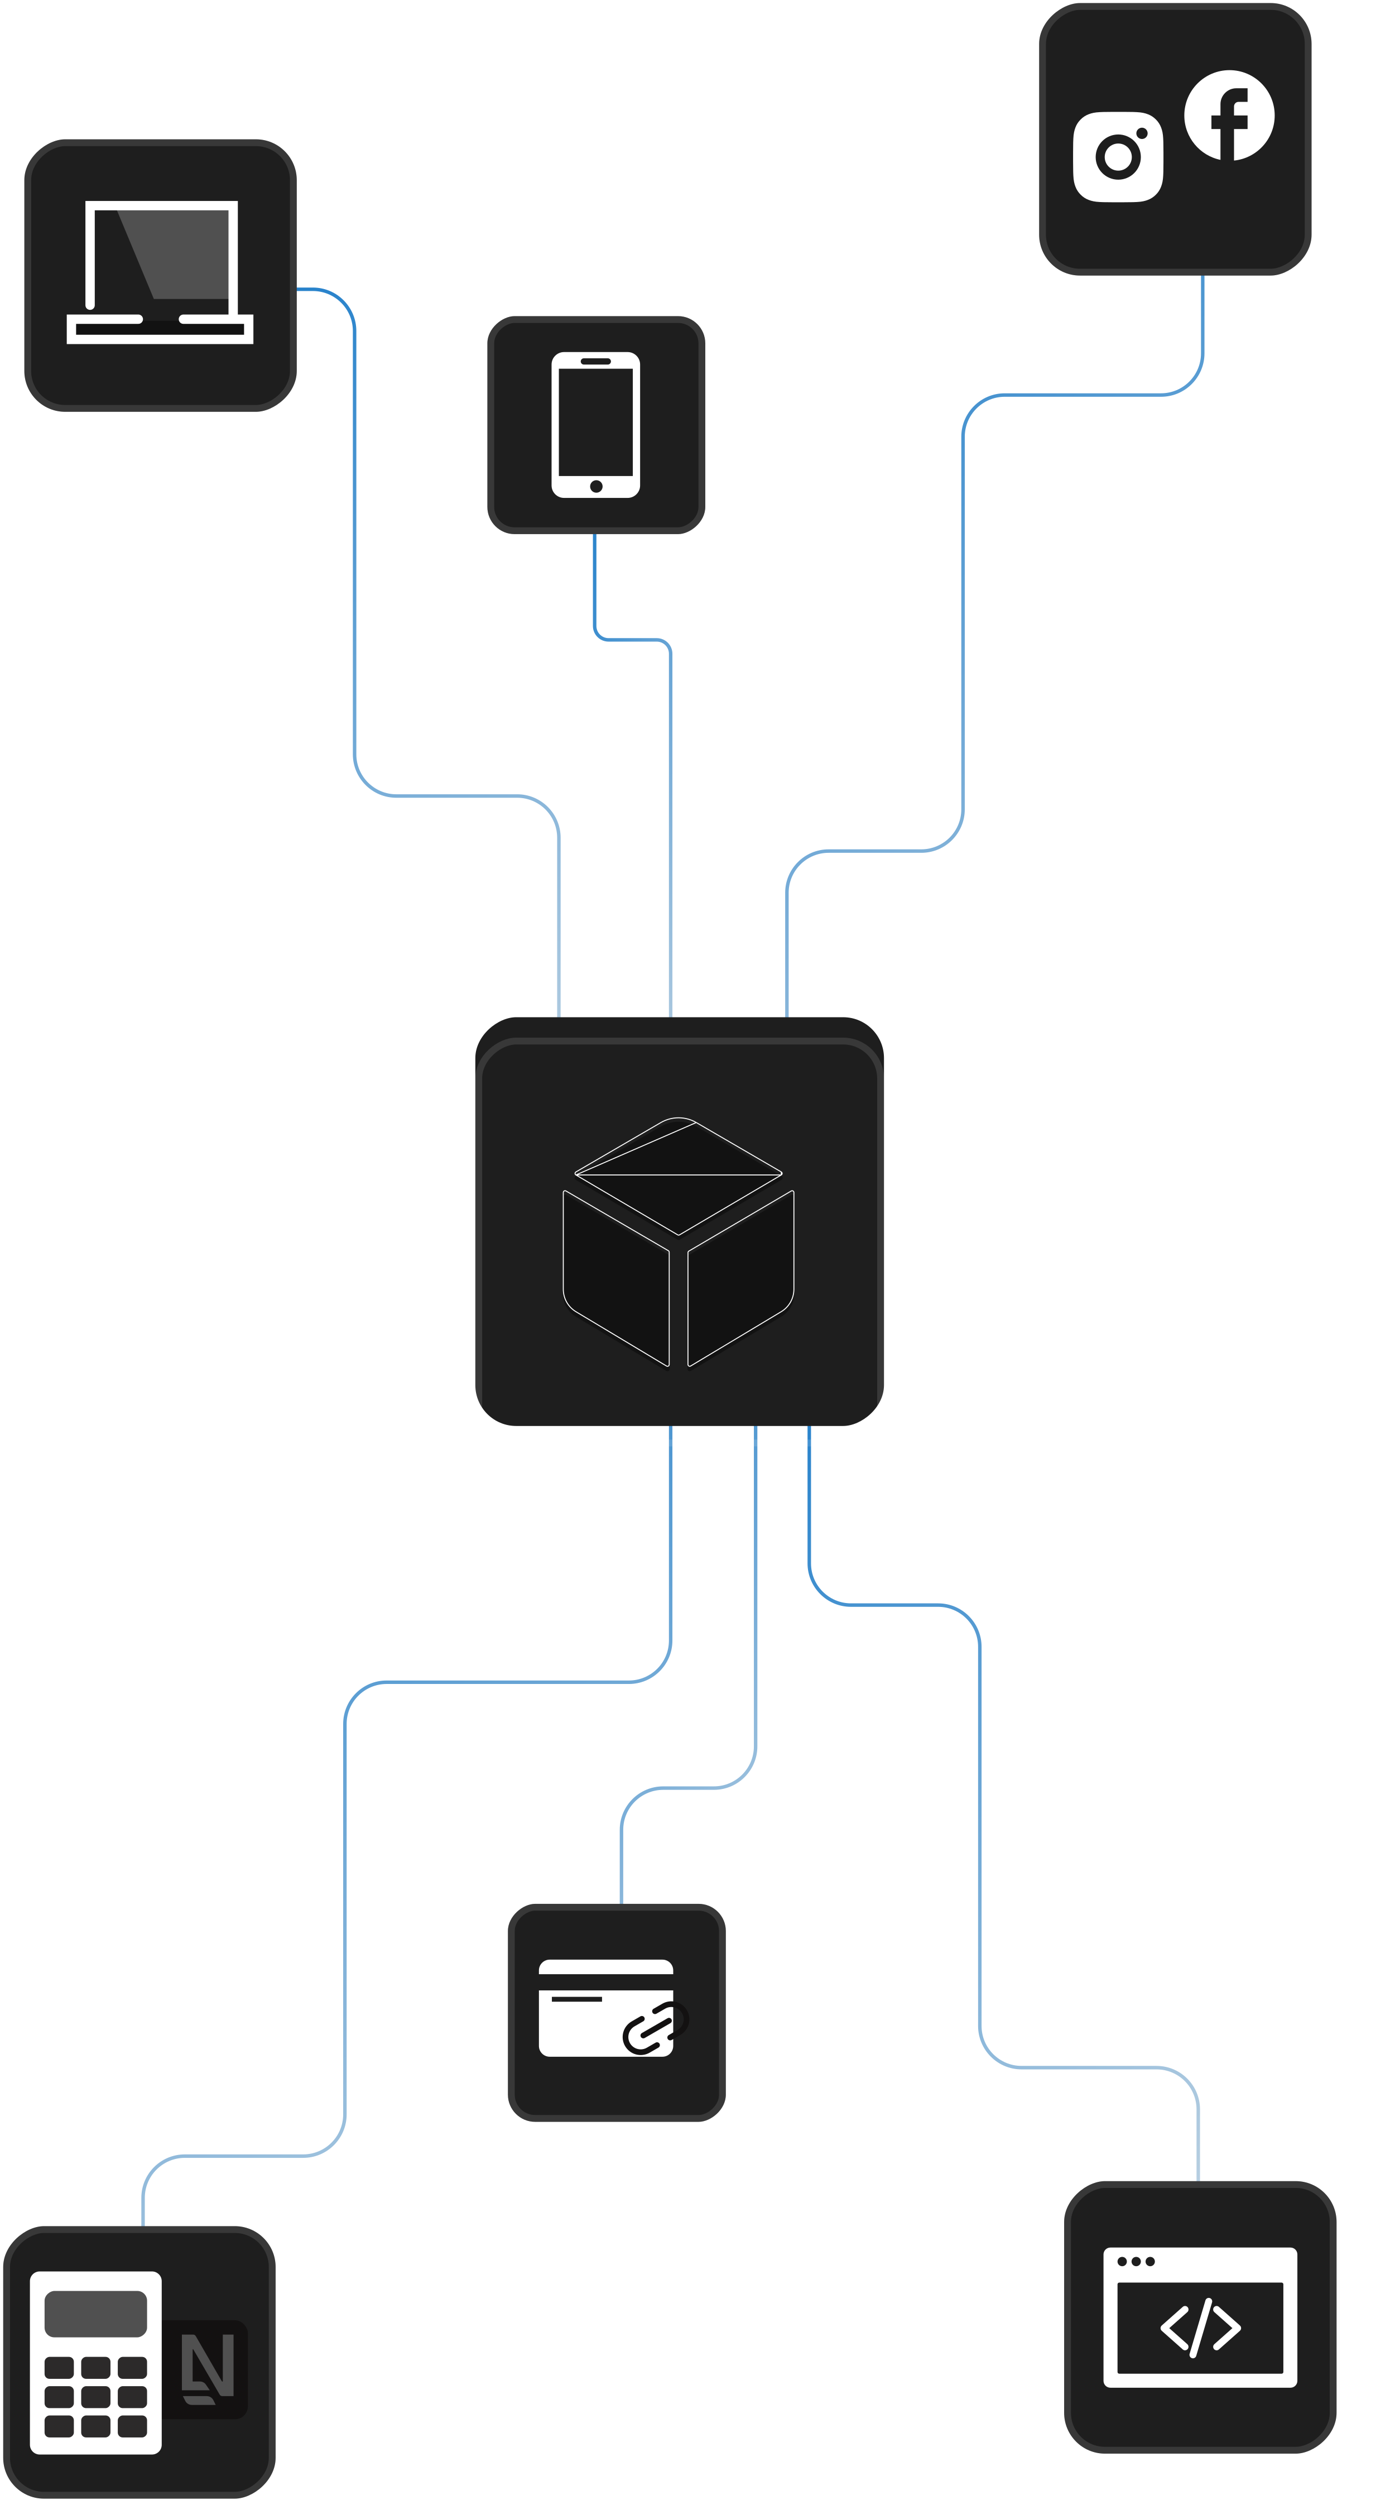 <svg width="312" height="559" viewBox="0 0 312 559" fill="none" xmlns="http://www.w3.org/2000/svg">
<path d="M268 512.684V471.64C268 466.488 263.823 462.31 258.67 462.31H228.475C223.323 462.31 219.145 458.133 219.145 452.98V368.215C219.145 363.062 214.968 358.885 209.815 358.885L190.33 358.885C185.177 358.885 181 354.707 181 349.555V288.684" stroke="url(#paint0_linear_1_6223)" stroke-width="0.777"/>
<path d="M169 297.684V390.476C169 395.628 164.823 399.806 159.67 399.806H148.33C143.177 399.806 139 403.983 139 409.136V445.684" stroke="url(#paint1_linear_1_6223)" stroke-width="0.777"/>
<path d="M32 504.683V491.423C32 486.27 36.177 482.093 41.33 482.093H67.811C72.964 482.093 77.141 477.916 77.141 472.763V385.465C77.141 380.312 81.318 376.135 86.471 376.135H140.67C145.823 376.135 150 371.958 150 366.805V298.683" stroke="url(#paint2_linear_1_6223)" stroke-width="0.777"/>
<path d="M133 93.683V139.962C133 141.68 134.392 143.072 136.11 143.072H146.89C148.608 143.072 150 144.465 150 146.182L150 264.683" stroke="url(#paint3_linear_1_6223)" stroke-width="0.777"/>
<path d="M32 64.683H69.978C75.131 64.683 79.308 68.86 79.308 74.013V168.654C79.308 173.807 83.485 177.984 88.638 177.984H115.67C120.823 177.984 125 182.161 125 187.314V265.683" stroke="url(#paint4_linear_1_6223)" stroke-width="0.777"/>
<path d="M269 41.683V78.997C269 84.15 264.823 88.327 259.67 88.327H224.72C219.567 88.327 215.39 92.504 215.39 97.657V180.963C215.39 186.116 211.213 190.293 206.06 190.293L185.33 190.293C180.177 190.293 176 194.47 176 199.623V265.683" stroke="url(#paint5_linear_1_6223)" stroke-width="0.777"/>
<g filter="url(#filter0_i_1_6223)">
<rect x="197.708" y="232.011" width="91.396" height="91.396" rx="9.14" transform="rotate(90 197.708 232.011)" fill="#1E1E1E"/>
</g>
<rect x="196.946" y="232.772" width="89.873" height="89.873" rx="8.378" transform="rotate(90 196.946 232.772)" stroke="white" stroke-opacity="0.12" stroke-width="1.523"/>
<g filter="url(#filter1_ii_1_6223)">
<path d="M174.792 262.804C174.867 262.76 174.93 262.698 174.973 262.622C175.016 262.547 175.039 262.461 175.039 262.374C175.039 262.287 175.016 262.201 174.973 262.126C174.93 262.051 174.867 261.988 174.792 261.944L155.776 250.896C154.56 250.191 153.178 249.819 151.772 249.819C150.366 249.819 148.984 250.191 147.767 250.896L128.755 261.944C128.68 261.988 128.618 262.051 128.575 262.126C128.531 262.201 128.508 262.287 128.508 262.374C128.508 262.461 128.531 262.547 128.575 262.622C128.618 262.698 128.68 262.76 128.755 262.804L151.524 276.198C151.6 276.243 151.687 276.266 151.776 276.266C151.865 276.266 151.952 276.243 152.029 276.198L174.792 262.804ZM126.624 266.192C126.548 266.148 126.462 266.125 126.374 266.125C126.287 266.125 126.2 266.148 126.125 266.193C126.049 266.237 125.986 266.3 125.943 266.376C125.899 266.452 125.877 266.539 125.877 266.626V288.275C125.879 289.318 126.154 290.343 126.675 291.247C127.195 292.151 127.944 292.903 128.845 293.428L149.034 305.533C149.109 305.577 149.195 305.6 149.282 305.6C149.37 305.6 149.456 305.577 149.531 305.533C149.607 305.489 149.67 305.427 149.714 305.351C149.757 305.275 149.78 305.189 149.781 305.102V279.985C149.78 279.897 149.757 279.812 149.714 279.736C149.67 279.66 149.607 279.598 149.532 279.554L126.624 266.192ZM153.764 280.072V305.096C153.765 305.183 153.788 305.269 153.831 305.345C153.875 305.42 153.938 305.483 154.014 305.527C154.089 305.57 154.175 305.593 154.263 305.593C154.35 305.593 154.436 305.57 154.511 305.527L174.699 293.422C175.599 292.897 176.347 292.146 176.868 291.244C177.389 290.341 177.665 289.317 177.668 288.275V266.626C177.668 266.539 177.644 266.453 177.601 266.378C177.557 266.302 177.494 266.24 177.418 266.196C177.343 266.153 177.257 266.13 177.17 266.13C177.082 266.13 176.997 266.153 176.921 266.197L154.013 279.642C153.938 279.686 153.875 279.749 153.832 279.824C153.788 279.899 153.765 279.985 153.764 280.072Z" fill="#121212"/>
</g>
<path d="M174.738 262.712L174.738 262.712C174.797 262.678 174.846 262.628 174.88 262.569C174.915 262.51 174.932 262.442 174.932 262.374C174.932 262.306 174.915 262.238 174.88 262.179C174.846 262.12 174.798 262.071 174.739 262.036L174.738 262.712ZM174.738 262.712L151.975 276.106L151.975 276.106C151.915 276.141 151.846 276.16 151.776 276.16C151.706 276.16 151.638 276.141 151.578 276.106L151.578 276.106L128.81 262.712L128.809 262.712M174.738 262.712L128.809 262.712M128.809 262.712C128.75 262.678 128.701 262.628 128.667 262.569C128.633 262.51 128.615 262.442 128.615 262.374C128.615 262.306 128.633 262.238 128.667 262.179C128.701 262.12 128.75 262.07 128.809 262.036C128.809 262.036 128.809 262.036 128.809 262.036L147.821 250.988C149.021 250.292 150.384 249.926 151.772 249.926C153.159 249.926 154.522 250.292 155.723 250.988L128.809 262.712ZM155.723 250.988L174.738 262.036L155.723 250.988ZM125.984 266.626L125.984 266.626C125.983 266.557 126.001 266.489 126.035 266.429C126.069 266.369 126.119 266.319 126.178 266.285C126.238 266.25 126.306 266.232 126.374 266.232C126.443 266.232 126.511 266.25 126.571 266.284C126.571 266.284 126.571 266.284 126.571 266.284L149.478 279.646L149.478 279.646C149.538 279.681 149.587 279.73 149.621 279.789C149.656 279.849 149.674 279.916 149.674 279.985V305.102C149.674 305.171 149.656 305.238 149.621 305.298C149.587 305.357 149.538 305.406 149.478 305.441C149.419 305.475 149.351 305.493 149.282 305.493C149.214 305.493 149.147 305.475 149.088 305.441C149.087 305.441 149.087 305.441 149.087 305.441L128.9 293.337L128.899 293.336C128.013 292.82 127.278 292.082 126.767 291.194C126.256 290.306 125.986 289.3 125.984 288.275L125.984 266.626ZM174.645 293.33L174.644 293.33L154.458 305.434C154.458 305.434 154.458 305.435 154.457 305.435C154.398 305.469 154.331 305.487 154.263 305.487C154.194 305.487 154.126 305.469 154.067 305.434C154.007 305.4 153.958 305.351 153.924 305.291C153.889 305.232 153.871 305.164 153.871 305.096V280.072C153.871 280.004 153.89 279.937 153.924 279.877C153.958 279.818 154.007 279.769 154.067 279.735L154.067 279.734L176.974 266.289C176.974 266.289 176.975 266.289 176.975 266.289C177.034 266.255 177.101 266.237 177.17 266.237C177.238 266.237 177.306 266.255 177.365 266.289C177.425 266.323 177.474 266.372 177.508 266.431C177.543 266.491 177.561 266.558 177.561 266.627V288.275C177.558 289.298 177.288 290.304 176.776 291.19C176.264 292.077 175.53 292.815 174.645 293.33Z" stroke="white" stroke-width="0.213"/>
<rect x="293.34" y="0.683" width="60.931" height="60.931" rx="9.14" transform="rotate(90 293.34 0.683)" fill="#1E1E1E"/>
<rect x="292.578" y="1.445" width="59.407" height="59.407" rx="8.378" transform="rotate(90 292.578 1.445)" stroke="white" stroke-opacity="0.12" stroke-width="1.523"/>
<path d="M285.095 25.816C285.095 20.223 280.567 15.684 274.987 15.684C269.408 15.684 264.88 20.223 264.88 25.816C264.88 30.721 268.357 34.804 272.966 35.747V28.856H270.944V25.816H272.966V23.283C272.966 21.328 274.553 19.737 276.504 19.737H279.03V22.777H277.009C276.453 22.777 275.998 23.233 275.998 23.79V25.816H279.03V28.856H275.998V35.899C281.102 35.392 285.095 31.075 285.095 25.816Z" fill="white"/>
<path d="M251.147 25.014C252.284 25.017 252.861 25.023 253.359 25.037L253.555 25.044C253.781 25.052 254.005 25.062 254.275 25.074C255.35 25.125 256.084 25.295 256.728 25.544C257.395 25.801 257.957 26.149 258.519 26.71C259.033 27.215 259.43 27.826 259.684 28.501C259.934 29.145 260.103 29.878 260.154 30.955C260.166 31.224 260.176 31.447 260.184 31.674L260.19 31.87C260.205 32.368 260.212 32.945 260.214 34.082L260.215 34.836V36.16C260.217 36.897 260.209 37.634 260.191 38.371L260.185 38.568C260.177 38.795 260.167 39.018 260.155 39.287C260.104 40.364 259.933 41.096 259.684 41.741C259.431 42.416 259.033 43.028 258.519 43.532C258.013 44.046 257.402 44.444 256.728 44.698C256.084 44.947 255.35 45.117 254.275 45.168C254.035 45.179 253.795 45.189 253.555 45.198L253.359 45.204C252.861 45.218 252.284 45.225 251.147 45.227L250.393 45.228H249.07C248.332 45.231 247.594 45.223 246.857 45.205L246.661 45.199C246.421 45.19 246.181 45.179 245.941 45.168C244.866 45.117 244.132 44.947 243.487 44.698C242.813 44.444 242.202 44.047 241.698 43.532C241.183 43.027 240.785 42.416 240.531 41.741C240.282 41.097 240.112 40.364 240.061 39.287C240.05 39.047 240.04 38.807 240.031 38.568L240.026 38.371C240.007 37.634 239.999 36.897 240.001 36.16V34.082C239.998 33.345 240.005 32.608 240.023 31.87L240.03 31.674C240.038 31.447 240.048 31.224 240.06 30.955C240.111 29.878 240.281 29.145 240.53 28.501C240.784 27.825 241.183 27.214 241.699 26.71C242.203 26.196 242.814 25.798 243.487 25.544C244.132 25.295 244.865 25.125 245.941 25.074C246.21 25.062 246.435 25.052 246.661 25.044L246.857 25.038C247.594 25.02 248.331 25.012 249.069 25.015L251.147 25.014ZM250.108 30.067C248.767 30.067 247.482 30.6 246.534 31.547C245.586 32.495 245.054 33.781 245.054 35.121C245.054 36.461 245.586 37.747 246.534 38.694C247.482 39.642 248.767 40.175 250.108 40.175C251.448 40.175 252.733 39.642 253.681 38.694C254.629 37.747 255.161 36.461 255.161 35.121C255.161 33.781 254.629 32.495 253.681 31.547C252.733 30.6 251.448 30.067 250.108 30.067ZM250.108 32.089C250.506 32.089 250.9 32.167 251.268 32.319C251.636 32.472 251.97 32.695 252.252 32.977C252.533 33.258 252.757 33.592 252.909 33.96C253.062 34.328 253.14 34.722 253.14 35.12C253.14 35.519 253.062 35.913 252.91 36.281C252.757 36.649 252.534 36.983 252.252 37.265C251.971 37.546 251.637 37.77 251.269 37.922C250.901 38.075 250.507 38.153 250.109 38.153C249.304 38.153 248.533 37.834 247.965 37.265C247.396 36.696 247.076 35.925 247.076 35.121C247.076 34.317 247.396 33.545 247.965 32.977C248.533 32.408 249.304 32.089 250.109 32.089M255.415 28.551C255.08 28.551 254.758 28.684 254.521 28.921C254.284 29.158 254.151 29.48 254.151 29.815C254.151 30.15 254.284 30.471 254.521 30.708C254.758 30.945 255.08 31.078 255.415 31.078C255.75 31.078 256.071 30.945 256.308 30.708C256.545 30.471 256.678 30.15 256.678 29.815C256.678 29.48 256.545 29.158 256.308 28.921C256.071 28.684 255.75 28.551 255.415 28.551Z" fill="white"/>
<rect x="66.374" y="31.148" width="60.931" height="60.931" rx="9.14" transform="rotate(90 66.374 31.148)" fill="#1E1E1E"/>
<rect x="65.612" y="31.91" width="59.407" height="59.407" rx="8.378" transform="rotate(90 65.612 31.91)" stroke="white" stroke-opacity="0.12" stroke-width="1.523"/>
<rect x="15.977" y="71.721" width="39.653" height="4.174" fill="#121212"/>
<path d="M25.717 45.981H52.152V66.851H34.413L25.717 45.981Z" fill="#505050"/>
<path d="M20.151 68.242V45.981H52.151V70.677" stroke="white" stroke-width="2.087" stroke-linecap="round"/>
<path d="M41.021 71.372H55.63V75.894H15.977V71.372H30.934" stroke="white" stroke-width="2.087" stroke-linecap="round"/>
<rect x="157.745" y="70.683" width="48.745" height="48.745" rx="6.093" transform="rotate(90 157.745 70.683)" fill="#1E1E1E"/>
<rect x="156.983" y="71.445" width="47.221" height="47.221" rx="5.331" transform="rotate(90 156.983 71.445)" stroke="white" stroke-opacity="0.12" stroke-width="1.523"/>
<path fill-rule="evenodd" clip-rule="evenodd" d="M126.158 78.717C124.615 78.717 123.363 79.968 123.363 81.512V108.536C123.363 110.08 124.615 111.332 126.158 111.332H140.369C141.913 111.332 143.165 110.08 143.165 108.536V81.512C143.165 79.968 141.913 78.717 140.369 78.717H126.158ZM141.535 82.445H124.994V106.44H141.535V82.445ZM129.886 80.813C129.886 80.427 130.199 80.115 130.585 80.115H135.943C136.329 80.115 136.642 80.427 136.642 80.813C136.642 81.199 136.329 81.512 135.943 81.512H130.585C130.199 81.512 129.886 81.199 129.886 80.813ZM133.38 110.166C134.152 110.166 134.778 109.541 134.778 108.769C134.778 107.997 134.152 107.371 133.38 107.371C132.608 107.371 131.982 107.997 131.982 108.769C131.982 109.541 132.608 110.166 133.38 110.166Z" fill="white"/>
<rect x="61.645" y="497.749" width="60.931" height="60.931" rx="9.14" transform="rotate(90 61.645 497.749)" fill="#1E1E1E"/>
<rect x="60.883" y="498.511" width="59.407" height="59.407" rx="8.378" transform="rotate(90 60.883 498.511)" stroke="white" stroke-opacity="0.12" stroke-width="1.523"/>
<rect x="21.431" y="518.789" width="34.01" height="22.138" rx="2.888" fill="#131111"/>
<rect x="24.319" y="525.206" width="6.417" height="4.171" rx="0.963" fill="url(#paint6_linear_1_6223)"/>
<rect x="24.319" y="525.206" width="6.417" height="4.171" rx="0.963" fill="url(#paint7_linear_1_6223)"/>
<path d="M49.833 521.997V532.401C49.833 532.43 49.821 532.458 49.8 532.478C49.779 532.499 49.751 532.511 49.721 532.511C49.702 532.51 49.684 532.504 49.667 532.494C49.651 532.485 49.638 532.471 49.628 532.455L43.779 522.325C43.721 522.225 43.636 522.142 43.534 522.084C43.432 522.027 43.317 521.997 43.2 521.997H40.683V534.442H46.912L46.062 533.19C45.913 532.971 45.711 532.791 45.474 532.667C45.237 532.543 44.973 532.478 44.705 532.478H43.086V525.333C43.086 525.323 43.088 525.314 43.092 525.305C43.095 525.296 43.101 525.287 43.108 525.281C43.115 525.274 43.123 525.268 43.133 525.265C43.142 525.261 43.151 525.259 43.161 525.259C43.175 525.259 43.188 525.263 43.199 525.269C43.21 525.276 43.22 525.285 43.227 525.296L49.14 535.426C49.198 535.525 49.283 535.608 49.384 535.665C49.486 535.722 49.6 535.752 49.718 535.752H52.234V521.997H49.833Z" fill="#505050"/>
<path d="M48.244 537.718H42.901C42.595 537.718 42.296 537.634 42.037 537.475C41.778 537.317 41.569 537.09 41.435 536.82L40.904 535.753H46.247C46.553 535.753 46.852 535.837 47.111 535.996C47.37 536.155 47.579 536.382 47.713 536.651L48.244 537.718Z" fill="#505050"/>
<path d="M8.878 548.812C7.672 548.812 6.694 547.835 6.694 546.629L6.694 510.057C6.694 508.851 7.672 507.874 8.878 507.874H33.987C35.193 507.874 36.17 508.851 36.17 510.057V546.629C36.17 547.835 35.193 548.812 33.987 548.812H8.878Z" fill="white"/>
<rect x="9.969" y="522.61" width="10.371" height="22.926" rx="2.183" transform="rotate(-90 9.969 522.61)" fill="#505050"/>
<rect x="9.969" y="544.99" width="4.913" height="6.55" rx="1.092" transform="rotate(-90 9.969 544.99)" fill="#2C2A2A"/>
<rect x="9.969" y="538.441" width="4.913" height="6.55" rx="1.092" transform="rotate(-90 9.969 538.441)" fill="#2C2A2A"/>
<rect x="9.969" y="531.889" width="4.913" height="6.55" rx="1.092" transform="rotate(-90 9.969 531.889)" fill="#2C2A2A"/>
<rect x="18.158" y="544.99" width="4.913" height="6.55" rx="1.092" transform="rotate(-90 18.158 544.99)" fill="#2C2A2A"/>
<rect x="18.158" y="538.441" width="4.913" height="6.55" rx="1.092" transform="rotate(-90 18.158 538.441)" fill="#2C2A2A"/>
<rect x="18.158" y="531.889" width="4.913" height="6.55" rx="1.092" transform="rotate(-90 18.158 531.889)" fill="#2C2A2A"/>
<rect x="26.343" y="544.99" width="4.913" height="6.55" rx="1.092" transform="rotate(-90 26.343 544.99)" fill="#2C2A2A"/>
<rect x="26.343" y="538.441" width="4.913" height="6.55" rx="1.092" transform="rotate(-90 26.343 538.441)" fill="#2C2A2A"/>
<rect x="26.343" y="531.889" width="4.913" height="6.55" rx="1.092" transform="rotate(-90 26.343 531.889)" fill="#2C2A2A"/>
<rect x="162.34" y="425.683" width="48.745" height="48.745" rx="6.093" transform="rotate(90 162.34 425.683)" fill="#1E1E1E"/>
<rect x="161.579" y="426.445" width="47.221" height="47.221" rx="5.331" transform="rotate(90 161.579 426.445)" stroke="white" stroke-opacity="0.12" stroke-width="1.523"/>
<path fill-rule="evenodd" clip-rule="evenodd" d="M120.535 440.57C120.535 439.238 121.615 438.158 122.947 438.158H148.157C149.489 438.158 150.569 439.238 150.569 440.57V457.457C150.569 458.789 149.489 459.869 148.157 459.869H122.947C121.615 459.869 120.535 458.789 120.535 457.457V445.034H150.569V441.415H120.535V440.57ZM134.648 446.48H123.43V447.565H134.648V446.48Z" fill="white"/>
<path fill-rule="evenodd" clip-rule="evenodd" d="M141.913 453.076C141.279 453.441 140.817 454.043 140.627 454.75C140.438 455.456 140.537 456.208 140.903 456.842C141.269 457.475 141.871 457.937 142.578 458.126C143.285 458.316 144.038 458.216 144.672 457.851L146.632 456.72C146.937 456.544 147.326 456.648 147.502 456.953C147.678 457.257 147.574 457.646 147.269 457.822L145.309 458.953C144.382 459.487 143.282 459.632 142.249 459.355C141.216 459.079 140.335 458.403 139.8 457.478C139.266 456.552 139.121 455.453 139.397 454.42C139.674 453.388 140.35 452.508 141.276 451.974L143.237 450.842C143.541 450.667 143.931 450.771 144.106 451.075C144.282 451.38 144.178 451.769 143.873 451.944L141.913 453.076ZM145.944 450.015C145.769 449.711 145.873 449.321 146.177 449.146L148.138 448.015C149.064 447.48 150.165 447.336 151.198 447.612C152.231 447.889 153.111 448.564 153.646 449.49C154.181 450.415 154.326 451.515 154.049 452.547C153.772 453.58 153.096 454.46 152.17 454.994L150.21 456.125C149.905 456.301 149.516 456.197 149.34 455.892C149.164 455.588 149.268 455.199 149.573 455.023L151.533 453.892C152.167 453.526 152.63 452.924 152.819 452.218C153.008 451.512 152.909 450.759 152.543 450.126C152.177 449.493 151.575 449.03 150.868 448.841C150.161 448.652 149.408 448.751 148.775 449.117L146.814 450.248C146.51 450.423 146.12 450.319 145.944 450.015ZM143.332 455.44C143.156 455.136 143.26 454.747 143.565 454.571L149.306 451.259C149.611 451.083 150 451.187 150.176 451.492C150.352 451.796 150.247 452.185 149.943 452.361L144.202 455.673C143.897 455.849 143.508 455.745 143.332 455.44Z" fill="#131111"/>
<rect x="298.931" y="487.684" width="60.931" height="60.931" rx="9.14" transform="rotate(90 298.931 487.684)" fill="#1E1E1E"/>
<rect x="298.169" y="488.445" width="59.407" height="59.407" rx="8.378" transform="rotate(90 298.169 488.445)" stroke="white" stroke-opacity="0.12" stroke-width="1.523"/>
<path fill-rule="evenodd" clip-rule="evenodd" d="M246.806 504.074C246.806 503.222 247.497 502.531 248.349 502.531H288.623C289.475 502.531 290.166 503.222 290.166 504.074V532.332C290.166 533.184 289.475 533.875 288.623 533.875H248.349C247.497 533.875 246.806 533.184 246.806 532.332V504.074ZM249.94 510.753C249.94 510.54 250.113 510.367 250.326 510.367H286.645C286.858 510.367 287.031 510.54 287.031 510.753V530.355C287.031 530.568 286.858 530.74 286.645 530.74H250.326C250.113 530.74 249.94 530.568 249.94 530.355V510.753ZM250.985 506.71C251.562 506.71 252.03 506.242 252.03 505.665C252.03 505.088 251.562 504.62 250.985 504.62C250.408 504.62 249.94 505.088 249.94 505.665C249.94 506.242 250.408 506.71 250.985 506.71ZM255.165 505.665C255.165 506.242 254.697 506.71 254.12 506.71C253.543 506.71 253.075 506.242 253.075 505.665C253.075 505.088 253.543 504.62 254.12 504.62C254.697 504.62 255.165 505.088 255.165 505.665ZM257.255 506.71C257.832 506.71 258.299 506.242 258.299 505.665C258.299 505.088 257.832 504.62 257.255 504.62C256.678 504.62 256.21 505.088 256.21 505.665C256.21 506.242 256.678 506.71 257.255 506.71Z" fill="white"/>
<path d="M265.044 525.511C264.857 525.511 264.676 525.442 264.536 525.317L259.83 521.144C259.747 521.07 259.681 520.98 259.635 520.878C259.59 520.777 259.566 520.666 259.566 520.555C259.566 520.443 259.59 520.333 259.635 520.232C259.681 520.13 259.747 520.04 259.83 519.966L264.536 515.793C264.69 515.656 264.891 515.587 265.095 515.601C265.3 515.615 265.49 515.71 265.625 515.867C265.76 516.023 265.828 516.227 265.814 516.434C265.801 516.641 265.707 516.834 265.553 516.971L261.51 520.555L265.552 524.139C265.67 524.244 265.754 524.383 265.793 524.537C265.831 524.692 265.822 524.854 265.767 525.003C265.711 525.152 265.613 525.281 265.483 525.371C265.354 525.462 265.201 525.511 265.044 525.511ZM272.102 525.511C271.945 525.511 271.792 525.462 271.663 525.372C271.533 525.281 271.434 525.153 271.379 525.003C271.324 524.854 271.315 524.692 271.353 524.537C271.391 524.383 271.475 524.244 271.594 524.139L275.636 520.555L271.594 516.971C271.44 516.834 271.346 516.641 271.332 516.434C271.318 516.227 271.387 516.023 271.521 515.867C271.656 515.71 271.847 515.615 272.051 515.601C272.255 515.587 272.457 515.656 272.611 515.793L277.317 519.966C277.4 520.04 277.466 520.13 277.511 520.232C277.557 520.333 277.58 520.443 277.58 520.555C277.58 520.666 277.557 520.777 277.511 520.878C277.466 520.98 277.4 521.07 277.317 521.144L272.611 525.317C272.47 525.442 272.29 525.511 272.102 525.511ZM266.808 527.299C266.688 527.299 266.57 527.271 266.462 527.216C266.355 527.161 266.261 527.082 266.189 526.984C266.118 526.886 266.069 526.773 266.048 526.653C266.027 526.533 266.034 526.41 266.069 526.293L269.598 514.37C269.625 514.269 269.671 514.174 269.734 514.091C269.798 514.008 269.877 513.939 269.967 513.888C270.057 513.837 270.157 513.805 270.259 513.793C270.362 513.782 270.466 513.791 270.565 513.821C270.664 513.851 270.756 513.901 270.836 513.968C270.915 514.034 270.981 514.116 271.029 514.209C271.076 514.302 271.105 514.404 271.114 514.508C271.122 514.612 271.11 514.717 271.077 514.817L267.548 526.74C267.5 526.902 267.403 527.043 267.269 527.144C267.136 527.244 266.975 527.299 266.808 527.299Z" fill="white"/>
<defs>
<filter id="filter0_i_1_6223" x="106.312" y="227.441" width="91.396" height="95.966" filterUnits="userSpaceOnUse" color-interpolation-filters="sRGB">
<feFlood flood-opacity="0" result="BackgroundImageFix"/>
<feBlend mode="normal" in="SourceGraphic" in2="BackgroundImageFix" result="shape"/>
<feColorMatrix in="SourceAlpha" type="matrix" values="0 0 0 0 0 0 0 0 0 0 0 0 0 0 0 0 0 0 127 0" result="hardAlpha"/>
<feOffset dy="-4.57"/>
<feGaussianBlur stdDeviation="4.341"/>
<feComposite in2="hardAlpha" operator="arithmetic" k2="-1" k3="1"/>
<feColorMatrix type="matrix" values="0 0 0 0 1 0 0 0 0 1 0 0 0 0 1 0 0 0 0.25 0"/>
<feBlend mode="normal" in2="shape" result="effect1_innerShadow_1_6223"/>
</filter>
<filter id="filter1_ii_1_6223" x="123.387" y="249.819" width="56.771" height="56.278" filterUnits="userSpaceOnUse" color-interpolation-filters="sRGB">
<feFlood flood-opacity="0" result="BackgroundImageFix"/>
<feBlend mode="normal" in="SourceGraphic" in2="BackgroundImageFix" result="shape"/>
<feColorMatrix in="SourceAlpha" type="matrix" values="0 0 0 0 0 0 0 0 0 0 0 0 0 0 0 0 0 0 127 0" result="hardAlpha"/>
<feOffset dx="2.49" dy="0.498"/>
<feGaussianBlur stdDeviation="1.369"/>
<feComposite in2="hardAlpha" operator="arithmetic" k2="-1" k3="1"/>
<feColorMatrix type="matrix" values="0 0 0 0 1 0 0 0 0 1 0 0 0 0 1 0 0 0 0.32 0"/>
<feBlend mode="normal" in2="shape" result="effect1_innerShadow_1_6223"/>
<feColorMatrix in="SourceAlpha" type="matrix" values="0 0 0 0 0 0 0 0 0 0 0 0 0 0 0 0 0 0 127 0" result="hardAlpha"/>
<feOffset dx="-2.49" dy="0.498"/>
<feGaussianBlur stdDeviation="1.369"/>
<feComposite in2="hardAlpha" operator="arithmetic" k2="-1" k3="1"/>
<feColorMatrix type="matrix" values="0 0 0 0 1 0 0 0 0 1 0 0 0 0 1 0 0 0 0.32 0"/>
<feBlend mode="normal" in2="effect1_innerShadow_1_6223" result="effect2_innerShadow_1_6223"/>
</filter>
<linearGradient id="paint0_linear_1_6223" x1="181" y1="288.684" x2="322.266" y2="470.527" gradientUnits="userSpaceOnUse">
<stop stop-color="#187AC9"/>
<stop offset="1" stop-color="#C5D6E3"/>
</linearGradient>
<linearGradient id="paint1_linear_1_6223" x1="139" y1="297.684" x2="228.179" y2="357.595" gradientUnits="userSpaceOnUse">
<stop stop-color="#187AC9"/>
<stop offset="1" stop-color="#C5D6E3"/>
</linearGradient>
<linearGradient id="paint2_linear_1_6223" x1="32" y1="298.683" x2="142.57" y2="508.597" gradientUnits="userSpaceOnUse">
<stop stop-color="#187AC9"/>
<stop offset="1" stop-color="#C5D6E3"/>
</linearGradient>
<linearGradient id="paint3_linear_1_6223" x1="133" y1="93.683" x2="199.16" y2="115.482" gradientUnits="userSpaceOnUse">
<stop stop-color="#187AC9"/>
<stop offset="1" stop-color="#C5D6E3"/>
</linearGradient>
<linearGradient id="paint4_linear_1_6223" x1="32" y1="64.683" x2="151.715" y2="248.262" gradientUnits="userSpaceOnUse">
<stop stop-color="#187AC9"/>
<stop offset="1" stop-color="#C5D6E3"/>
</linearGradient>
<linearGradient id="paint5_linear_1_6223" x1="176" y1="41.683" x2="314.669" y2="232.494" gradientUnits="userSpaceOnUse">
<stop stop-color="#187AC9"/>
<stop offset="1" stop-color="#C5D6E3"/>
</linearGradient>
<linearGradient id="paint6_linear_1_6223" x1="27.406" y1="525.206" x2="30.488" y2="529.381" gradientUnits="userSpaceOnUse">
<stop stop-color="#EDECEC"/>
<stop offset="1" stop-color="#C4C4C4"/>
</linearGradient>
<linearGradient id="paint7_linear_1_6223" x1="27.406" y1="525.206" x2="30.488" y2="529.381" gradientUnits="userSpaceOnUse">
<stop stop-color="#6D6D6D"/>
<stop offset="1" stop-color="#131111"/>
</linearGradient>
</defs>
</svg>
